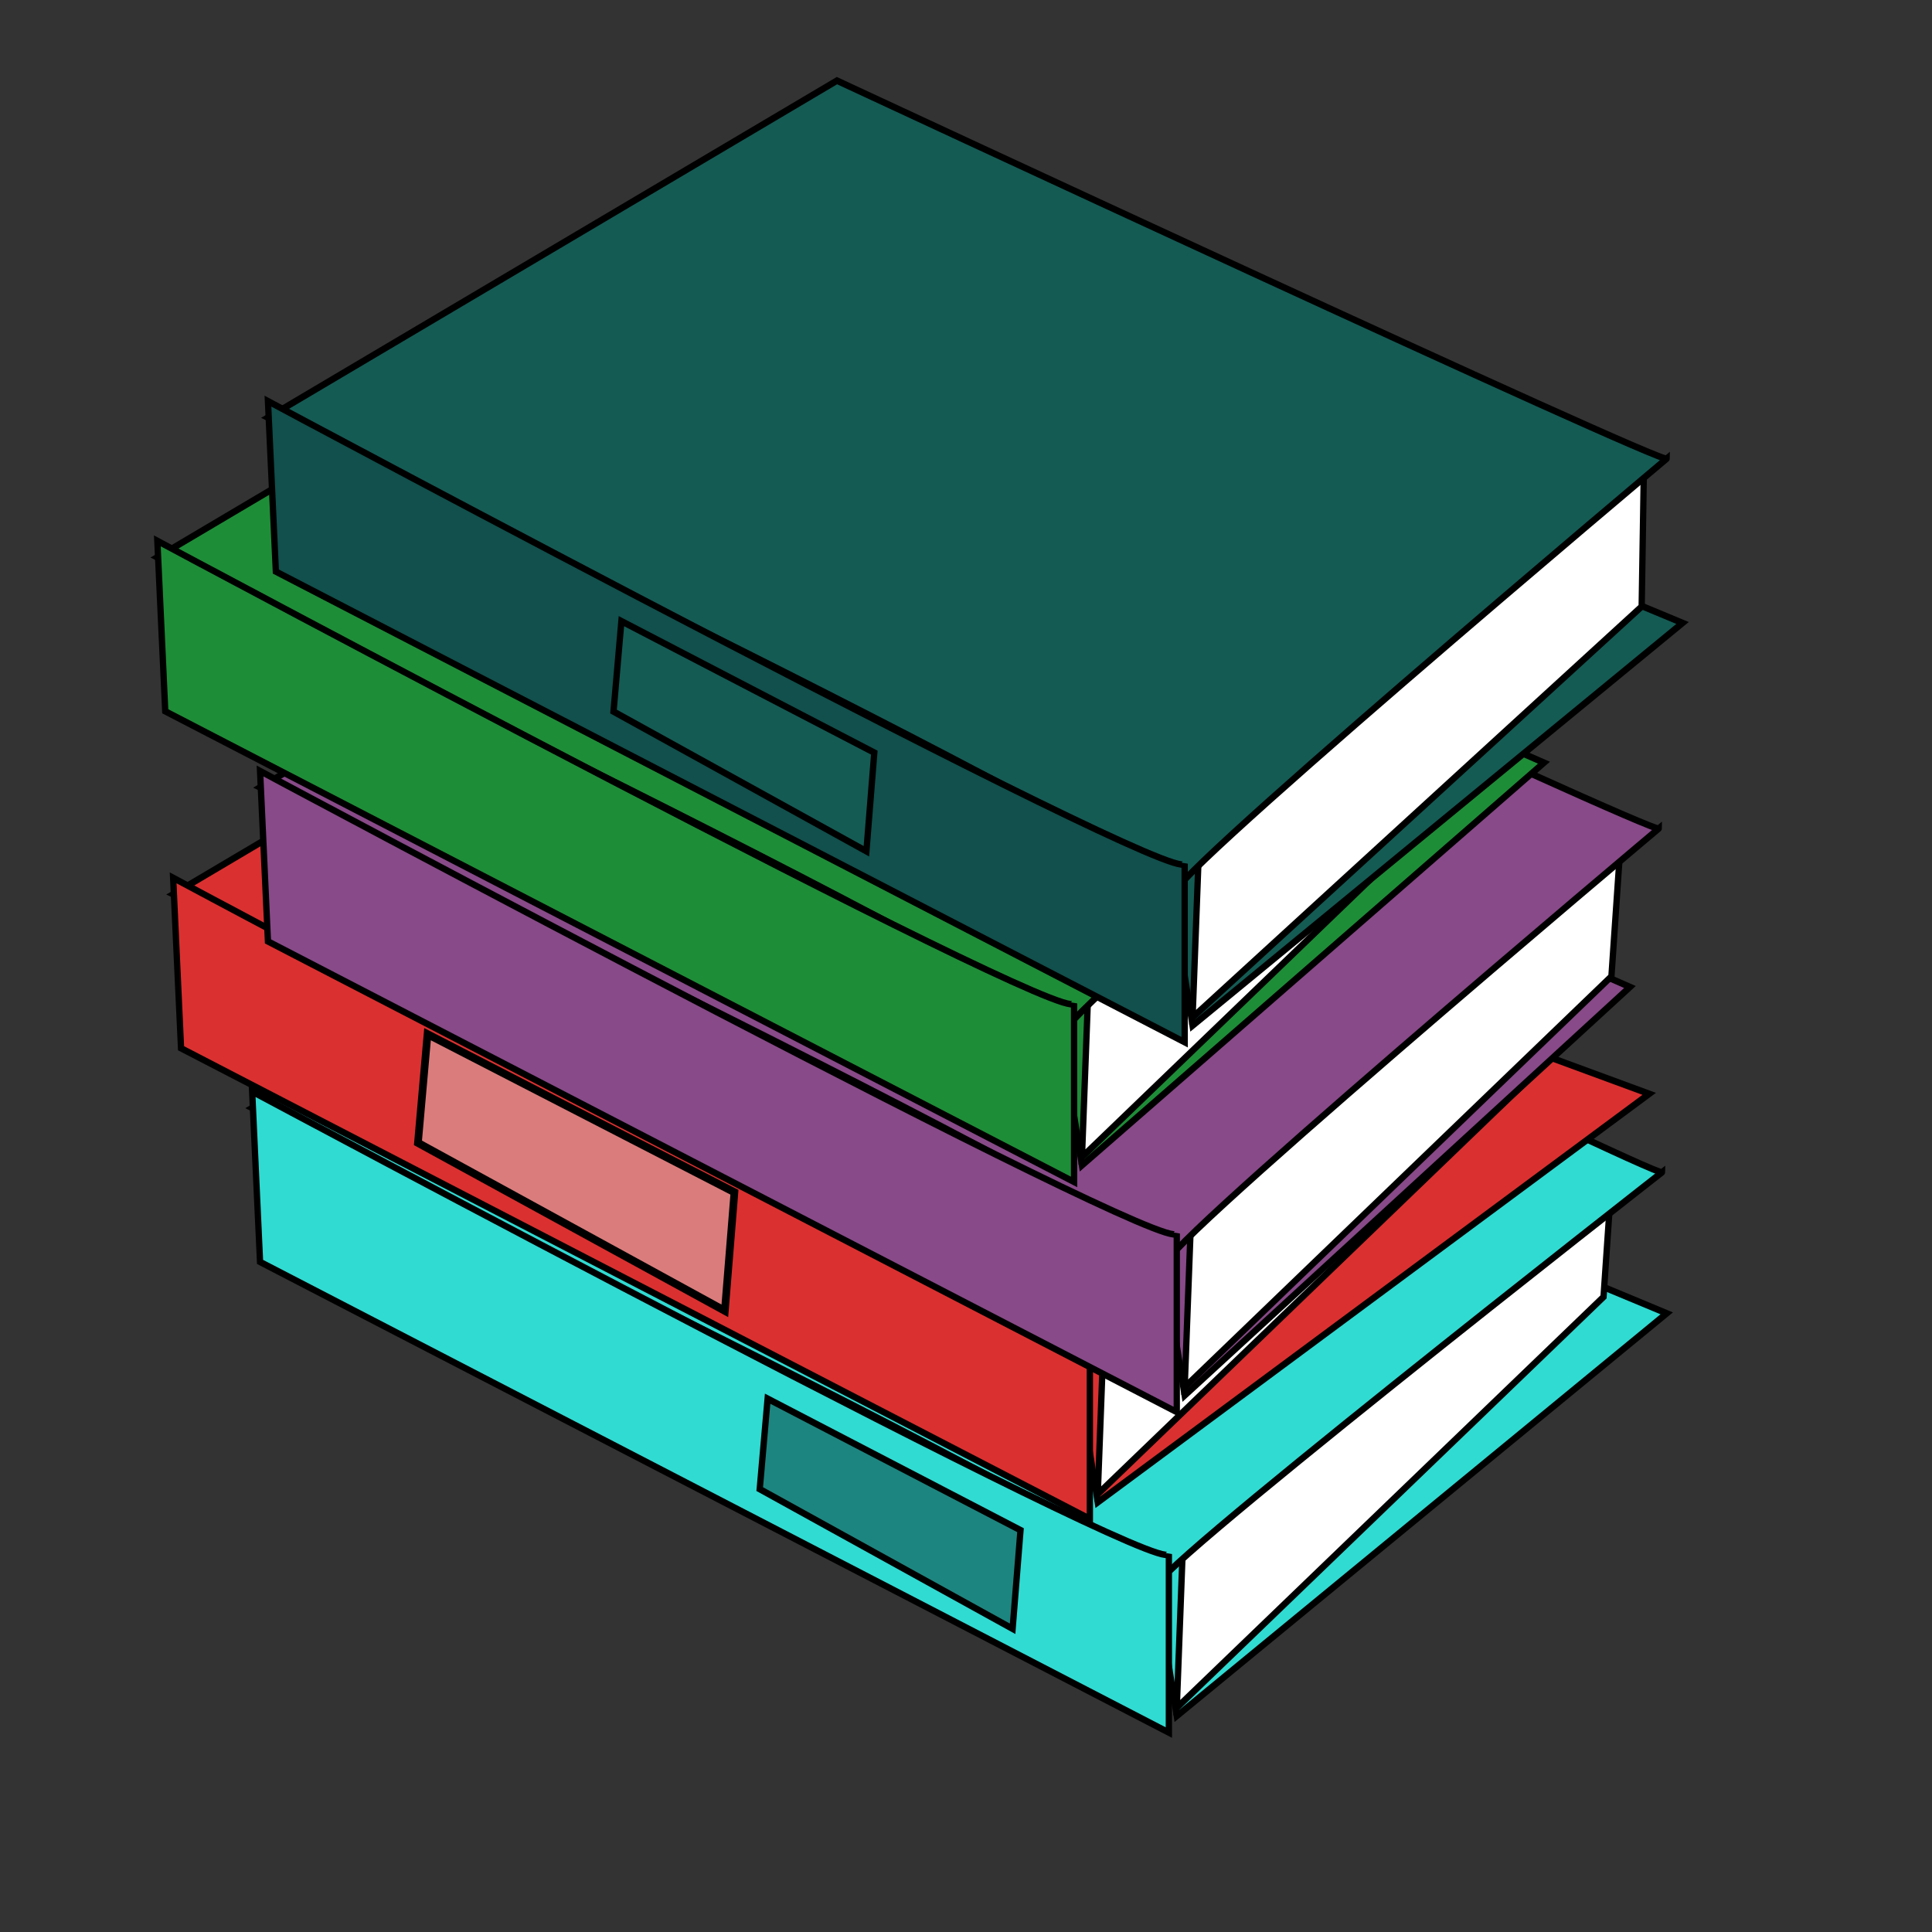 <?xml version="1.0" encoding="UTF-8" standalone="no"?>
<!DOCTYPE svg PUBLIC "-//W3C//DTD SVG 20010904//EN"
"http://www.w3.org/TR/2001/REC-SVG-20010904/DTD/svg10.dtd">
<!-- Created with Sodipodi ("http://www.sodipodi.com/") -->
<svg
   id="svg1985"
   sodipodi:version="0.32"
   xmlns="http://www.w3.org/2000/svg"
   xmlns:sodipodi="http://sodipodi.sourceforge.net/DTD/sodipodi-0.dtd"
   xmlns:xlink="http://www.w3.org/1999/xlink"
   width="400pt"
   height="400pt"
   sodipodi:docbase="/home/fulld/tmp/cartoonic/images"
   sodipodi:docname="/home/fulld/tmp/cartoonic/images/small-topic.svg">
  <rect width="100%" height="100%" fill="#333333" stroke="none"/>
  <defs
     id="defs1987" />
  <sodipodi:namedview
     id="base" />
  <path
     style="fill:#30dbd2;fill-rule:evenodd;stroke:black;stroke-opacity:1;stroke-width:1pt;stroke-linejoin:miter;stroke-linecap:butt;fill-opacity:1;"
     d="M 210.472 211.018 L 314.038 129.168 L 188.757 79.055 L 210.472 211.018 z "
     id="path1995"
     transform="matrix(1.306,0,0,1.358,49.974,187.141)" />
  <path
     style="fill:#ffffff;fill-rule:evenodd;stroke:black;stroke-opacity:1;stroke-width:1pt;stroke-linejoin:miter;stroke-linecap:butt;fill-opacity:1;"
     d="M 170.382 84.066 L 302.345 102.441 L 300.675 125.827 L 210.472 209.348 L 213.813 124.156 L 170.382 84.066 z "
     id="path1994"
     transform="matrix(1.306,0,0,1.358,49.974,187.141)" />
  <path
     style="fill:#30dbd2;fill-rule:evenodd;stroke:black;stroke-opacity:1;stroke-width:1pt;stroke-linejoin:miter;stroke-linecap:butt;fill-opacity:1;"
     d="M 313.059 100.484 C 313.059 100.484 197.109 187.632 207.132 184.291 C 217.154 180.95 15.034 87.407 15.034 87.407 L 135.304 18.92 C 135.304 18.92 313.059 102.154 313.059 100.484 z "
     id="path1992"
     transform="matrix(1.306,0,0,1.358,49.974,187.141)"
     sodipodi:nodetypes="ccccc" />
  <path
     style="fill:#30dbd2;fill-rule:evenodd;stroke:black;stroke-opacity:1;stroke-width:1pt;stroke-linejoin:miter;stroke-linecap:butt;fill-opacity:1;"
     d="M 207.132 226.052 L 207.132 262.801 L 15.034 165.917 L 13.363 130.838 C 13.363 130.838 205.461 231.063 207.132 226.052 z "
     id="path1993"
     transform="matrix(1.306,0,0,1.341,52.155,125.864)" />
  <path
     style="fill:#15635f;fill-rule:evenodd;stroke:black;stroke-opacity:1;stroke-width:1pt;stroke-linejoin:miter;stroke-linecap:butt;fill-opacity:0.712;"
     d="M 68.487 115.804 L 121.94 142.531 L 120.27 162.576 L 66.817 134.179 L 68.487 115.804 z "
     id="path1996"
     transform="matrix(1.306,0,0,1.358,122.46,228.851)" />
  <path
     style="fill:#db3030;fill-rule:evenodd;stroke:black;stroke-opacity:1;stroke-width:1pt;stroke-linejoin:miter;stroke-linecap:butt;fill-opacity:1;"
     d="M 210.472 211.018 L 327.031 127.987 L 188.757 79.055 L 210.472 211.018 z "
     id="path1997"
     transform="matrix(1.306,0,0,1.358,28.163,128.152)"
     sodipodi:nodetypes="cccc" />
  <path
     style="fill:#ffffff;fill-rule:evenodd;stroke:black;stroke-opacity:1;stroke-width:1pt;stroke-linejoin:miter;stroke-linecap:butt;fill-opacity:1;"
     d="M 170.382 84.066 L 302.345 102.441 L 300.675 125.827 L 210.472 209.348 L 213.813 124.156 L 170.382 84.066 z "
     id="path1998"
     transform="matrix(1.306,0,0,1.358,28.163,128.152)" />
  <path
     style="fill:#db3030;fill-rule:evenodd;stroke:black;stroke-opacity:1;stroke-width:1pt;stroke-linejoin:miter;stroke-linecap:butt;fill-opacity:1;"
     d="M 310.697 95.759 C 310.697 95.759 197.109 187.632 207.132 184.291 C 217.154 180.95 15.034 87.407 15.034 87.407 L 135.304 18.92 C 135.304 18.92 310.697 97.43 310.697 95.759 z "
     id="path1999"
     transform="matrix(1.306,0,0,1.358,28.163,128.152)" />
  <path
     style="fill:#db3030;fill-rule:evenodd;stroke:black;stroke-opacity:1;stroke-width:1pt;stroke-linejoin:miter;stroke-linecap:butt;fill-opacity:1;"
     d="M 207.132 226.052 L 207.132 262.801 L 15.034 165.917 L 13.363 130.838 C 13.363 130.838 205.461 231.063 207.132 226.052 z "
     id="path2000"
     transform="matrix(1.306,0,0,1.341,30.344,66.876)" />
  <path
     style="fill:#db7c7c;fill-rule:evenodd;stroke:black;stroke-opacity:1;stroke-width:1pt;stroke-linejoin:miter;stroke-linecap:butt;fill-opacity:1;"
     d="M 68.487 115.804 L 121.94 142.531 L 120.27 162.576 L 66.817 134.179 L 68.487 115.804 z "
     id="path2001"
     transform="matrix(1.585,0,0,1.633,9.469,96.376)" />
  <path
     style="fill:#884a88;fill-rule:evenodd;stroke:black;stroke-opacity:1;stroke-width:1pt;stroke-linejoin:miter;stroke-linecap:butt;fill-opacity:1;"
     d="M 210.472 211.018 L 304.589 127.987 L 188.757 79.055 L 210.472 211.018 z "
     id="path2002"
     transform="matrix(1.306,0,0,1.358,52.155,98.658)"
     sodipodi:nodetypes="cccc" />
  <path
     style="fill:#ffffff;fill-rule:evenodd;stroke:black;stroke-opacity:1;stroke-width:1pt;stroke-linejoin:miter;stroke-linecap:butt;fill-opacity:1;"
     d="M 170.382 84.066 L 302.345 102.441 L 300.675 125.827 L 210.472 209.348 L 213.813 124.156 L 170.382 84.066 z "
     id="path2003"
     transform="matrix(1.306,0,0,1.358,52.155,98.658)" />
  <path
     style="fill:#884a88;fill-rule:evenodd;stroke:black;stroke-opacity:1;stroke-width:1pt;stroke-linejoin:miter;stroke-linecap:butt;fill-opacity:1;"
     d="M 310.697 95.759 C 310.697 95.759 197.109 187.632 207.132 184.291 C 217.154 180.95 15.034 87.407 15.034 87.407 L 135.304 18.92 C 135.304 18.92 310.697 97.43 310.697 95.759 z "
     id="path2004"
     transform="matrix(1.306,0,0,1.358,52.155,98.658)" />
  <path
     style="fill:#884a88;fill-rule:evenodd;stroke:black;stroke-opacity:1;stroke-width:1pt;stroke-linejoin:miter;stroke-linecap:butt;fill-opacity:1;"
     d="M 207.132 226.052 L 207.132 262.801 L 15.034 165.917 L 13.363 130.838 C 13.363 130.838 205.461 231.063 207.132 226.052 z "
     id="path2005"
     transform="matrix(1.306,0,0,1.341,54.336,37.382)" />
  <path
     style="fill:#1e8d38;fill-rule:evenodd;stroke:black;stroke-opacity:1;stroke-width:1pt;stroke-linejoin:miter;stroke-linecap:butt;fill-opacity:1;"
     d="M 210.472 211.018 L 308.132 129.168 L 188.757 79.055 L 210.472 211.018 z "
     id="path2007"
     transform="matrix(1.306,0,0,1.358,23.801,35.133)"
     sodipodi:nodetypes="cccc" />
  <path
     style="fill:#ffffff;fill-rule:evenodd;stroke:black;stroke-opacity:1;stroke-width:1pt;stroke-linejoin:miter;stroke-linecap:butt;fill-opacity:1;"
     d="M 170.382 84.066 L 302.345 102.441 L 300.675 125.827 L 210.472 209.348 L 213.813 124.156 L 170.382 84.066 z "
     id="path2008"
     transform="matrix(1.306,0,0,1.358,23.801,35.133)" />
  <path
     style="fill:#1e8d38;fill-rule:evenodd;stroke:black;stroke-opacity:1;stroke-width:1pt;stroke-linejoin:miter;stroke-linecap:butt;fill-opacity:1;"
     d="M 310.697 95.759 C 310.697 95.759 197.109 187.632 207.132 184.291 C 217.154 180.95 15.034 87.407 15.034 87.407 L 135.304 18.92 C 135.304 18.92 310.697 97.43 310.697 95.759 z "
     id="path2009"
     transform="matrix(1.306,0,0,1.358,23.801,35.133)" />
  <path
     style="fill:#1e8d38;fill-rule:evenodd;stroke:black;stroke-opacity:1;stroke-width:1pt;stroke-linejoin:miter;stroke-linecap:butt;fill-opacity:1;"
     d="M 207.132 226.052 L 207.132 262.801 L 15.034 165.917 L 13.363 130.838 C 13.363 130.838 205.461 231.063 207.132 226.052 z "
     id="path2010"
     transform="matrix(1.306,0,0,1.341,25.982,-26.144)" />
  <path
     style="fill:#145b54;fill-rule:evenodd;stroke:black;stroke-opacity:1;stroke-width:1pt;stroke-linejoin:miter;stroke-linecap:butt;fill-opacity:1;"
     d="M 210.472 211.018 L 314.038 129.168 L 188.757 79.055 L 210.472 211.018 z "
     id="path2012"
     transform="matrix(1.306,0,0,1.358,54.336,-3.437)" />
  <path
     style="fill:#ffffff;fill-rule:evenodd;stroke:black;stroke-opacity:1;stroke-width:1pt;stroke-linejoin:miter;stroke-linecap:butt;fill-opacity:1;"
     d="M 170.382 84.066 L 305.889 96.535 L 305.4 125.827 L 210.472 209.348 L 213.813 124.156 L 170.382 84.066 z "
     id="path2013"
     transform="matrix(1.306,0,0,1.358,54.336,-3.437)"
     sodipodi:nodetypes="cccccc" />
  <path
     style="fill:#145b54;fill-rule:evenodd;stroke:black;stroke-opacity:1;stroke-width:1pt;stroke-linejoin:miter;stroke-linecap:butt;fill-opacity:1;"
     d="M 310.697 95.759 C 310.697 95.759 197.109 187.632 207.132 184.291 C 217.154 180.95 15.034 87.407 15.034 87.407 L 135.304 18.92 C 135.304 18.92 310.697 97.43 310.697 95.759 z "
     id="path2014"
     transform="matrix(1.306,0,0,1.358,54.336,-3.437)" />
  <path
     style="fill:#11504c;fill-rule:evenodd;stroke:black;stroke-opacity:1;stroke-width:1pt;stroke-linejoin:miter;stroke-linecap:butt;fill-opacity:1;"
     d="M 207.132 226.052 L 207.132 262.801 L 15.034 165.917 L 13.363 130.838 C 13.363 130.838 205.461 231.063 207.132 226.052 z "
     id="path2015"
     transform="matrix(1.306,0,0,1.341,56.517,-64.713)" />
  <path
     style="fill:#145b54;fill-rule:evenodd;stroke:black;stroke-opacity:1;stroke-width:1pt;stroke-linejoin:miter;stroke-linecap:butt;fill-opacity:1;"
     d="M 68.487 115.804 L 121.94 142.531 L 120.27 162.576 L 66.817 134.179 L 68.487 115.804 z "
     id="path2016"
     transform="matrix(1.306,0,0,1.358,82.097,14.21)" />
</svg>
